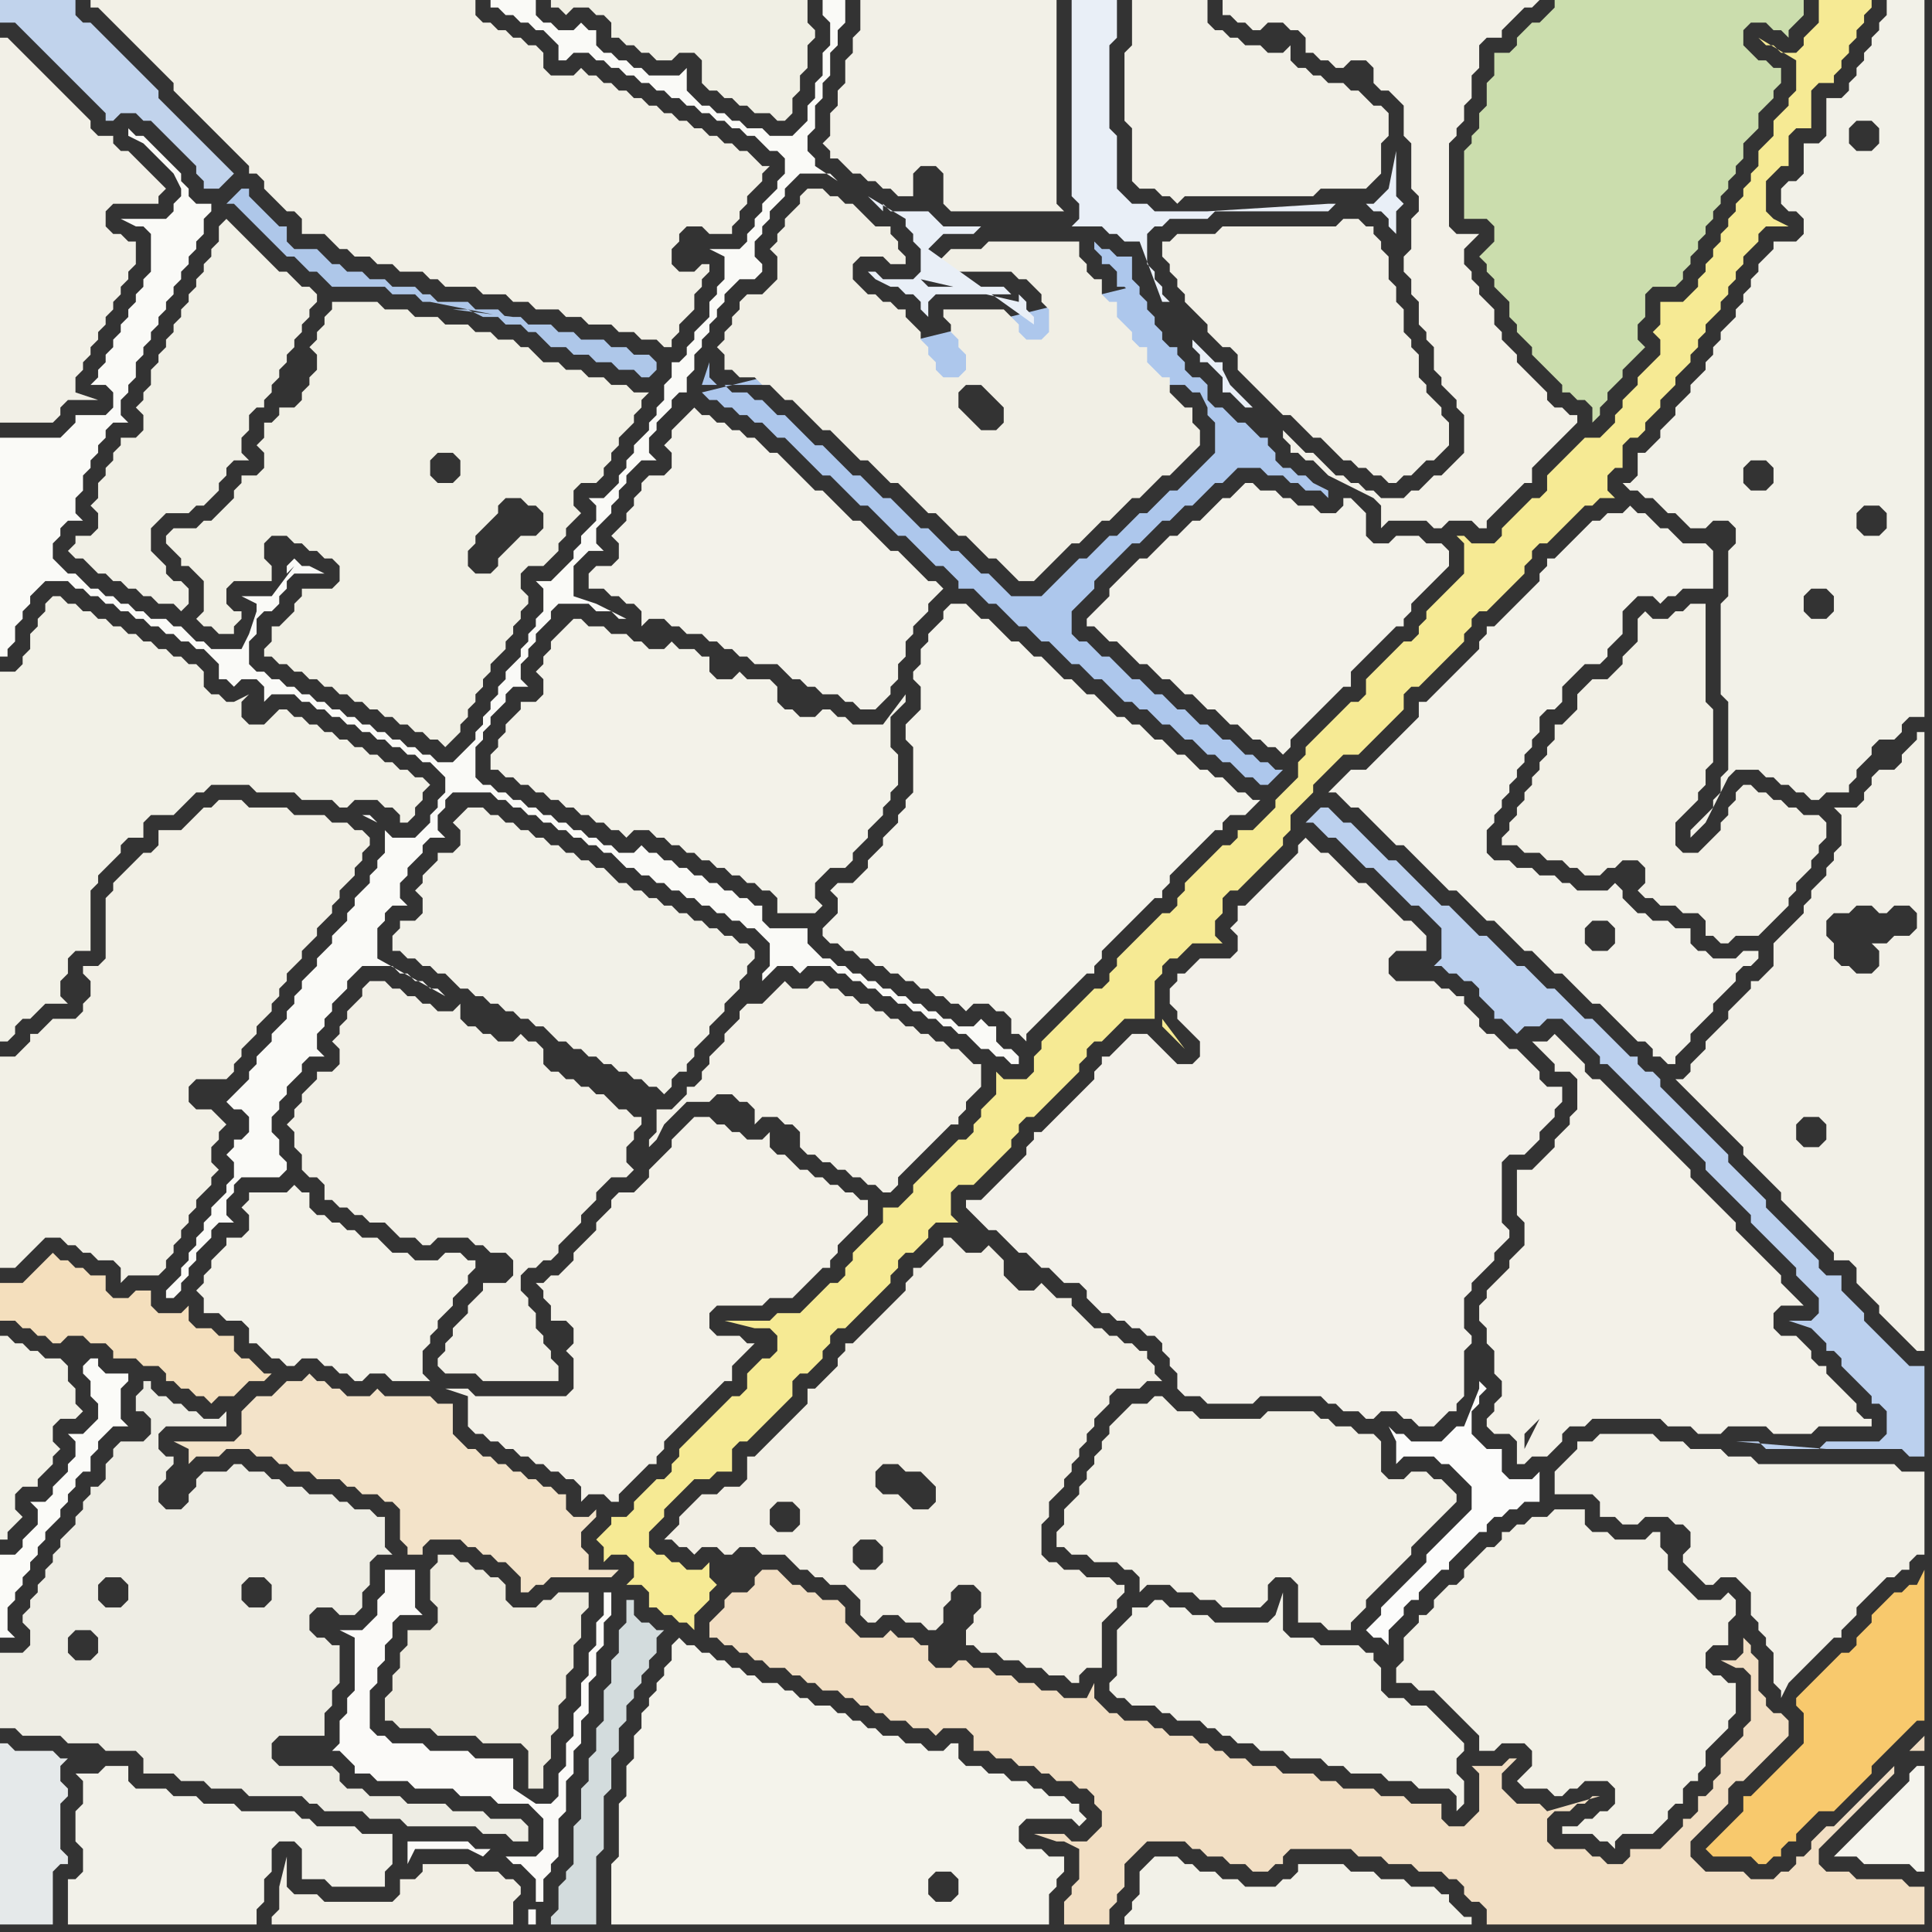 <svg width="256" height="256" xmlns="http://www.w3.org/2000/svg"><rect width="100%" height="100%" fill="#333333" stroke="none"/><script> 
var tempColor;
function hoverPath(evt){
obj = evt.target;
tempColor = obj.getAttribute("fill");
obj.setAttribute("fill","red");
//alert(tempColor);
//obj.setAttribute("stroke","red");}
function recoverPath(evt){
obj = evt.target;
obj.setAttribute("fill", tempColor);
//obj.setAttribute("stroke", tempColor);
}</script><path onmouseover="hoverPath(evt)" onmouseout="recoverPath(evt)" fill="rgb(242,240,231)" d="M  211,191l -2,0 0,1 -1,1 -1,1 -1,1 0,3 5,0 1,1 0,2 2,0 1,1 2,0 1,-1 3,0 1,1 1,0 1,1 0,2 -1,1 0,1 1,1 1,1 1,1 1,0 1,-1 2,0 1,1 1,1 0,3 1,1 0,1 1,1 0,1 1,1 0,4 1,1 0,1 1,-2 0,0 1,-1 1,-1 1,-1 1,-1 1,-1 1,-1 1,0 0,-1 1,-1 1,-1 0,-1 1,-1 1,-1 1,-1 1,-1 1,0 1,-1 1,0 0,-1 1,-1 1,0 0,-11 -3,0 -1,-1 -18,0 -1,-1 -3,0 -1,-1 -4,0 -1,-1 -3,0 -1,-1 -7,0 -1,1Z"/>
<path onmouseover="hoverPath(evt)" onmouseout="recoverPath(evt)" fill="rgb(242,240,231)" d="M  235,128l -1,1 -1,1 -1,0 0,1 -1,1 -1,1 -1,1 0,1 -1,1 -1,1 -1,1 0,1 -1,1 -1,1 0,1 -1,1 -1,0 1,1 0,0 1,1 1,1 1,1 1,1 1,1 1,1 1,1 1,1 0,1 1,1 1,1 1,1 1,1 1,1 0,1 1,1 1,1 1,1 1,1 1,1 1,1 1,1 0,1 2,0 1,1 0,2 1,1 1,1 1,1 0,1 1,1 1,1 1,1 1,1 1,1 1,0 0,-82 -1,0 0,1 -1,1 -1,1 0,1 -1,1 -2,0 -1,1 0,1 -1,1 0,1 -1,1 -3,0 1,1 0,4 -1,1 0,1 -1,1 0,1 -1,1 -1,1 0,1 -1,1 0,1 -1,1 -1,1 -1,1 -1,1 0,3 19,-7 0,2 -1,1 -2,0 -1,1 -2,0 1,1 0,2 -1,1 -2,0 -1,-1 -1,0 -1,-1 0,-2 -1,-1 0,-2 1,-1 2,0 1,-1 2,0 1,1 1,0 1,-1 2,0 1,1 -19,7 4,24 -1,-1 0,-2 1,-1 2,0 1,1 0,2 -1,1 -2,0 -4,-24Z"/>
<path onmouseover="hoverPath(evt)" onmouseout="recoverPath(evt)" fill="rgb(193,211,236)" d="M  6,0l -6,0 0,3 2,0 1,1 1,1 1,1 1,1 1,1 1,1 1,1 1,1 1,1 1,1 1,1 1,1 0,1 1,0 1,-1 2,0 1,1 1,0 1,1 1,1 1,1 1,1 1,1 1,1 0,1 1,1 0,1 2,0 1,-1 0,0 1,-1 -1,-1 0,0 -1,-1 -1,-1 -1,-1 -1,-1 -1,-1 -1,-1 -1,-1 -1,-1 -1,-1 0,-1 -1,-1 -1,-1 -1,-1 -1,-1 -1,-1 -1,-1 -1,-1 -1,-1 -1,-1 -1,0 -1,-1 0,-2Z"/>
<path onmouseover="hoverPath(evt)" onmouseout="recoverPath(evt)" fill="rgb(242,240,230)" d="M  60,0l -48,0 0,1 1,0 1,1 1,1 1,1 1,1 1,1 3,3 1,1 1,1 0,1 1,1 1,1 1,1 1,1 1,1 1,1 1,1 1,1 1,1 1,1 0,1 1,0 1,1 0,1 1,1 1,1 1,1 1,0 1,1 0,2 3,0 1,1 1,1 1,0 1,1 2,0 1,1 2,0 1,1 3,0 1,1 1,0 1,1 4,0 1,1 3,0 1,1 2,0 1,1 3,0 1,1 2,0 1,1 3,0 1,1 2,0 1,1 2,0 1,1 1,0 0,-1 1,-1 0,-1 1,-1 1,-1 0,-2 1,-1 0,-1 1,-1 0,-1 -1,0 -1,1 -2,0 -1,-1 0,-2 1,-1 0,-1 1,-1 2,0 1,1 3,0 0,-1 1,-1 0,-1 1,-1 0,-1 1,-1 1,-1 0,-1 1,-1 -1,0 -1,-1 0,0 -1,-1 -1,0 -1,-1 -1,0 -1,-1 -1,0 -1,-1 -1,0 -1,-1 -1,0 -1,-1 -1,0 -1,-1 -1,0 -1,-1 -1,0 -1,-1 -1,0 -1,-1 -1,0 -1,-1 -1,0 -1,-1 -1,1 -3,0 -1,-1 0,-2 -1,-1 -1,0 -1,-1 -1,0 -1,-1 -1,0 -1,-1 -1,0 -1,-1 0,-2Z"/>
<path onmouseover="hoverPath(evt)" onmouseout="recoverPath(evt)" fill="rgb(242,240,231)" d="M  151,0l -1,0 0,6 -1,1 0,9 1,1 0,7 1,1 2,0 1,1 1,0 1,1 1,-1 17,0 1,-1 6,0 1,-1 1,-1 0,-4 1,-1 0,-3 -1,-1 -1,0 -1,-1 -1,-1 -1,0 -1,-1 -2,0 -1,-1 -1,0 -1,-1 -1,0 -1,-1 0,-2 -1,1 -2,0 -1,-1 -2,0 -1,-1 -1,0 -1,-1 -1,0 -1,-1 0,-3Z"/>
<path onmouseover="hoverPath(evt)" onmouseout="recoverPath(evt)" fill="rgb(242,240,231)" d="M  155,32l -1,0 0,2 1,1 0,1 1,1 0,1 1,1 0,1 1,1 1,1 1,1 0,1 1,1 1,1 1,0 1,1 0,2 1,1 3,3 1,1 1,1 1,0 1,1 1,1 1,1 1,0 1,1 1,1 1,1 1,0 1,1 1,0 1,1 1,0 1,1 1,0 1,-1 1,0 1,-1 1,-1 1,0 1,-1 1,-1 0,-3 -1,-1 0,-1 -1,-1 -1,-1 0,-1 -1,-1 0,-3 -1,-1 0,-1 -1,-1 0,-3 -1,-1 0,-2 -1,-1 0,-3 -1,-1 0,-1 -1,-1 0,-1 -1,0 -1,-1 -2,0 -1,1 -15,0 -1,1 -5,0 -1,1Z"/>
<path onmouseover="hoverPath(evt)" onmouseout="recoverPath(evt)" fill="rgb(243,241,232)" d="M  192,0l -30,0 0,2 1,0 1,1 1,0 1,1 1,0 1,-1 2,0 1,1 1,0 1,1 0,2 1,0 1,1 1,0 1,1 1,0 1,-1 2,0 1,1 0,2 1,1 1,0 1,1 1,1 0,4 1,1 0,6 1,1 0,2 -1,1 0,4 -1,1 0,2 1,1 0,2 1,1 0,3 1,1 0,1 1,1 0,3 1,1 0,1 1,1 1,1 0,1 1,1 0,5 -1,1 -1,1 -1,1 -1,0 -1,1 -1,1 -1,0 -1,1 -3,0 -1,-1 -1,0 -1,-1 -1,0 -1,-1 -1,0 -1,-1 -1,-1 -1,-1 -1,0 -1,-1 -1,-1 -1,-1 0,1 1,1 0,1 1,0 1,1 1,0 1,1 1,1 2,1 4,2 1,1 0,3 1,-1 5,0 1,1 1,0 1,-1 3,0 1,1 1,0 0,-1 1,-1 1,-1 1,-1 1,-1 1,-1 1,0 0,-2 2,-2 1,-1 1,-1 1,-1 1,-1 0,-1 -1,0 -1,-1 -1,0 -1,-1 0,-1 -1,-1 -1,-1 -1,-1 -1,-1 0,-1 -1,-1 -1,-1 0,-1 -1,-1 0,-2 -1,-1 -1,-1 0,-1 -1,-1 0,-1 -1,-1 0,-2 2,-2 -3,0 -1,-1 0,-11 1,-1 0,-1 1,-1 0,-2 1,-1 0,-3 1,-1 0,-3 1,-1 2,0 0,-1 1,-1 1,-1 1,-1 1,0 1,-1Z"/>
<path onmouseover="hoverPath(evt)" onmouseout="recoverPath(evt)" fill="rgb(242,241,231)" d="M  6,81l -1,1 0,1 -1,1 0,2 -1,1 0,1 -1,1 -2,0 0,49 1,0 1,-1 0,-1 1,-1 1,0 1,-1 1,-1 3,0 -1,-1 0,-2 1,-1 0,-2 1,-1 2,0 0,-8 1,-1 0,-1 1,-1 1,-1 1,-1 0,-1 1,-1 2,0 0,-2 1,-1 3,0 1,-1 1,-1 1,-1 1,0 1,-1 5,0 1,1 5,0 1,1 4,0 1,1 1,0 1,-1 3,0 1,1 1,0 1,1 0,1 1,0 1,-1 0,-1 1,-1 0,-1 1,-1 -1,-1 -1,0 -1,-1 -1,0 -1,-1 -1,0 -1,-1 -1,0 -1,-1 -1,0 -1,-1 -1,0 -1,-1 -1,0 -1,-1 -1,0 -1,-1 -1,0 -1,-1 -1,0 -1,1 0,0 -1,1 -2,0 -1,-1 0,-2 1,-1 -2,1 -1,0 -1,-1 -1,0 -1,-1 0,-2 -1,-1 -1,0 -1,-1 -1,0 -1,-1 -1,0 -1,-1 -1,0 -1,-1 -1,0 -1,-1 -1,0 -1,-1 -1,0 -1,-1 -1,0 -1,-1 -1,0 -1,-1 -1,0 -1,1Z"/>
<path onmouseover="hoverPath(evt)" onmouseout="recoverPath(evt)" fill="rgb(250,250,247)" d="M  30,146l 0,0 1,1 1,0 1,1 0,2 -1,1 -1,0 0,1 -1,1 1,1 0,2 -1,1 0,1 -1,1 -1,1 0,1 -1,1 0,1 -1,1 0,1 -1,1 0,1 -1,1 0,1 -2,2 0,1 1,0 1,-1 0,-1 1,-1 0,-1 1,-1 0,-1 1,-1 1,-1 0,-1 1,-1 2,0 -1,-1 0,-2 1,-1 0,-1 1,-1 5,0 1,-1 0,-1 -1,-1 0,-2 -1,-1 0,-2 1,-1 0,-1 1,-1 0,-1 1,-1 1,-1 0,-1 1,-1 2,0 -1,-1 0,-2 1,-1 0,-1 1,-1 0,-1 2,-2 0,-1 1,-1 1,-1 4,0 1,1 1,0 1,1 1,0 1,1 1,0 1,1 -9,-5 0,-4 1,-1 0,-1 1,-1 2,0 -1,-1 0,-2 1,-1 0,-1 1,-1 1,-1 0,-1 1,-1 2,0 -1,-1 0,-2 1,-1 0,-1 1,-1 5,0 1,1 1,0 1,1 1,0 1,1 1,0 1,1 1,0 1,1 1,0 1,1 1,0 1,1 1,0 1,1 1,0 1,1 1,1 1,0 1,1 1,0 1,1 1,0 1,1 1,0 1,1 1,0 1,1 1,0 1,1 1,0 1,1 1,0 1,1 1,0 1,1 1,1 0,3 -1,1 0,1 -1,1 2,-2 0,0 1,-1 2,0 1,1 1,-1 3,0 1,1 1,0 1,1 1,0 1,1 1,0 1,1 1,0 1,1 1,0 1,1 1,0 1,1 1,0 1,1 1,0 1,1 1,0 1,1 1,1 1,0 1,1 1,0 1,1 1,0 0,-1 -1,-1 -1,0 -1,-1 0,-2 -1,0 -1,-1 -1,1 -2,0 -1,-1 -1,0 -1,-1 -1,0 -1,-1 -1,0 -1,-1 -1,0 -1,-1 -1,0 -1,-1 -1,0 -1,-1 -1,0 -1,-1 -1,0 -1,-1 -1,0 -1,-1 -1,-1 0,-2 -5,0 -1,-1 0,-2 -1,0 -1,-1 -1,0 -1,-1 -1,0 -1,-1 -1,0 -1,-1 -1,0 -1,-1 -1,0 -1,-1 -1,0 -1,-1 -1,0 -1,-1 -1,1 -2,0 -1,-1 -1,0 -1,-1 -1,0 -1,-1 -1,0 -1,-1 -1,0 -1,-1 -1,0 -1,-1 -1,0 -1,-1 -1,0 -1,-1 -1,0 -1,-1 -1,0 -1,-1 0,-4 1,-1 0,-1 1,-1 0,-1 1,-1 1,-1 0,-1 1,-1 2,0 -1,-1 0,-2 1,-1 0,-1 1,-1 0,-1 1,-1 1,-1 0,-1 1,-1 4,0 1,1 2,0 1,1 1,0 -4,-2 0,0 -3,-1 0,-4 1,-1 1,-1 2,0 -1,-1 0,-2 2,-2 0,-1 1,-1 0,-1 1,-1 0,-1 1,-1 1,-1 2,0 -1,-1 0,-2 1,-1 0,-1 1,-1 1,-1 0,-1 1,-1 1,0 0,-2 1,-1 0,-2 1,-1 0,-1 1,-1 0,-1 1,-1 0,-1 1,-1 0,-1 1,-1 1,-1 2,0 1,-1 0,-1 -1,-1 0,-2 1,-1 0,-1 1,-1 0,-1 1,-1 1,-1 0,-1 1,-1 1,-1 4,0 1,1 -3,-2 0,-1 -1,-1 0,-2 1,-1 0,-3 1,-1 0,-2 1,-1 0,-3 1,-1 0,-2 1,-1 0,-3 -3,0 0,2 1,1 0,3 -1,1 0,3 -1,1 0,2 -1,1 0,2 -2,2 -3,0 -1,-1 -2,0 -1,-1 -1,0 -1,-1 -1,0 -1,-1 -1,0 -1,-1 -1,-1 0,-3 -1,1 -4,0 -1,-1 -1,0 -1,-1 -1,0 -1,-1 -1,0 -1,-1 0,-2 -1,0 -1,-1 -1,1 -2,0 -1,-1 -1,0 -1,-1 0,-2 -6,0 0,1 1,0 1,1 1,0 1,1 1,0 1,1 1,0 1,1 1,1 0,2 1,0 1,-1 2,0 1,1 1,0 1,1 1,0 1,1 1,0 1,1 1,0 1,1 1,0 1,1 1,0 1,1 1,0 1,1 1,0 1,1 1,0 1,1 1,0 1,1 1,0 1,1 1,1 1,0 1,1 0,2 -1,1 0,1 -2,2 0,1 -1,1 0,1 -1,1 0,1 -1,1 -4,0 2,1 0,3 -1,1 0,1 -1,1 0,2 -1,1 -1,1 0,1 -1,1 0,1 -1,1 -1,0 0,2 -1,1 0,2 -1,1 0,1 -1,1 0,1 -1,1 -1,1 0,1 -1,1 0,1 -1,1 0,1 -1,1 -1,1 -2,0 1,1 0,2 -1,1 -1,1 0,1 -1,1 0,1 -1,1 -1,1 -1,1 -2,0 1,1 0,3 -1,1 0,1 -1,1 0,1 -1,1 0,1 -1,1 -1,1 0,1 -1,1 0,1 -1,1 0,1 -1,1 0,1 -1,1 0,1 -1,1 -1,1 -1,1 -2,0 -1,-1 -1,0 -1,-1 -1,0 -1,-1 -1,0 -1,-1 -1,0 -1,-1 -1,0 -1,-1 -1,0 -1,-1 -1,0 -1,-1 -1,0 -1,-1 -1,0 -1,-1 -1,0 -1,-1 -1,0 -1,-1 -1,0 -1,-1 0,-3 1,-1 0,-2 1,-1 1,0 1,-1 0,-1 1,-1 0,-1 1,-1 4,0 -2,-1 -1,0 -1,-1 -1,1 0,1 1,-1 -3,4 -4,0 2,1 0,1 -1,3 -1,2 -4,0 -1,-1 -1,0 -1,-1 -1,-1 -1,0 -1,-1 -2,0 -1,-1 -1,0 -1,-1 -1,0 -1,-1 -1,0 -1,-1 -1,0 -1,-1 -1,-1 -1,0 -1,-1 -1,-1 0,-2 1,-1 0,-1 1,-1 2,0 -1,-1 0,-2 1,-1 0,-2 1,-1 0,-1 1,-1 0,-1 1,-1 0,-1 1,-1 2,0 -1,-1 0,-2 1,-1 0,-1 1,-1 0,-2 1,-1 0,-1 1,-1 0,-1 1,-1 0,-1 1,-1 0,-1 1,-1 0,-1 1,-1 0,-1 1,-1 0,-1 1,-1 0,-1 1,-1 0,-2 1,-1 0,-1 -2,0 -1,-1 0,-1 -1,-1 0,-1 -1,-1 -1,-1 -1,-1 -1,-1 -1,-1 -1,0 -1,-1 0,1 2,1 2,2 1,1 1,1 1,2 0,1 -1,1 0,1 -1,1 -6,0 2,1 1,0 1,1 0,5 -1,1 0,1 -1,1 0,1 -1,1 0,1 -1,1 0,1 -1,1 0,1 -1,1 0,1 -1,1 0,1 -1,1 2,0 1,1 0,2 -1,1 -4,0 0,1 -1,1 -1,1 -8,0 0,29 1,0 0,-1 1,-1 0,-2 1,-1 0,-1 1,-1 0,-1 1,-1 1,-1 3,0 1,1 1,0 1,1 1,0 1,1 1,0 1,1 1,0 1,1 1,0 1,1 1,0 1,1 1,0 1,1 1,0 1,1 1,0 1,1 1,1 0,2 1,0 1,1 1,-1 2,0 1,1 0,2 -1,1 2,-2 3,0 1,1 1,0 1,1 1,0 1,1 1,0 1,1 1,0 1,1 1,0 1,1 1,0 1,1 1,0 1,1 1,0 1,1 1,0 1,1 1,1 0,2 -1,1 0,1 -1,1 0,1 -1,1 -1,1 -3,0 -1,-1 0,3 -1,1 0,1 -1,1 0,1 -1,1 -1,1 0,1 -1,1 0,1 -1,1 -1,1 0,1 -1,1 -1,1 0,1 -1,1 -1,1 0,1 -1,1 0,1 -1,1 0,1 -1,1 -1,1 0,1 -1,1 -1,1 0,1 -1,1 0,1 -1,1 -1,1 -1,1 20,-37 -1,-1 -1,0 2,1 -20,37Z"/>
<path onmouseover="hoverPath(evt)" onmouseout="recoverPath(evt)" fill="rgb(242,240,230)" d="M  18,114l 0,0 -1,1 -1,1 -1,1 0,1 -1,1 0,8 -1,1 -2,0 0,1 1,1 0,2 -1,1 0,1 -1,1 -3,0 -1,1 -1,1 -1,0 0,1 -1,1 -1,1 -2,0 0,28 2,0 1,-1 2,-2 1,-1 2,0 1,1 1,0 1,1 1,0 1,1 2,0 1,1 0,2 1,-1 4,0 1,-1 0,-1 1,-1 0,-1 1,-1 0,-1 1,-1 0,-1 1,-1 0,-1 1,-1 1,-1 0,-1 1,-1 -1,-1 0,-2 1,-1 0,-1 1,-1 0,0 -1,-1 -1,-1 -2,0 -1,-1 0,-2 1,-1 4,0 1,-1 0,-1 1,-1 0,-1 1,-1 1,-1 0,-1 1,-1 1,-1 0,-1 1,-1 0,-1 1,-1 0,-1 1,-1 1,-1 0,-1 1,-1 1,-1 0,-1 1,-1 1,-1 0,-1 1,-1 0,-1 1,-1 1,-1 0,-1 1,-1 0,-1 1,-1 0,-1 -1,-1 -1,0 -1,-1 -2,0 -1,-1 -4,0 -1,-1 -5,0 -1,-1 -3,0 -1,1 -1,0 -1,1 -1,1 -1,1 -3,0 0,2 -1,1 -1,0 -1,1Z"/>
<path onmouseover="hoverPath(evt)" onmouseout="recoverPath(evt)" fill="rgb(243,241,232)" d="M  106,131l -1,0 -1,-1 -1,1 -1,1 -1,1 -2,0 -1,1 0,1 -1,1 -1,1 0,1 -1,1 -1,1 0,1 -1,1 0,1 -1,1 -1,0 0,1 -1,1 -1,1 -2,0 0,3 -1,1 0,1 -1,1 2,-2 1,-2 1,-1 2,-2 3,0 1,-1 2,0 1,1 1,0 1,1 0,2 1,-1 2,0 1,1 1,0 1,1 0,2 1,1 1,0 1,1 1,0 1,1 1,0 1,1 1,0 1,1 1,0 1,1 1,0 1,-1 0,-1 1,-1 5,-5 1,-1 1,0 0,-1 1,-1 0,-1 1,-1 1,-1 0,-3 -1,0 -1,-1 -1,-1 -1,0 -1,-1 -1,0 -1,-1 -1,0 -1,-1 -1,0 -1,-1 -1,0 -1,-1 -1,0 -1,-1 -1,0 -1,-1 -1,0 -1,-1 -1,0 -1,-1 -1,0 -1,1Z"/>
<path onmouseover="hoverPath(evt)" onmouseout="recoverPath(evt)" fill="rgb(244,243,235)" d="M  130,82l 0,0 -1,-1 -1,-1 -2,0 -1,1 0,1 -1,1 -1,1 0,1 -1,1 0,2 -1,1 0,1 1,1 0,3 -1,1 -1,1 0,2 1,1 0,6 -1,1 0,1 -1,1 0,1 -1,1 -1,1 0,1 -1,1 -1,1 0,1 -1,1 -1,1 -2,0 -1,1 1,1 0,2 -1,1 -1,1 0,1 1,1 1,0 1,1 1,0 1,1 1,0 1,1 1,0 1,1 1,0 1,1 1,0 1,1 1,0 1,1 1,0 1,1 1,0 1,1 1,-1 2,0 1,1 1,0 1,1 0,2 1,0 1,1 0,-1 1,-1 0,0 1,-1 3,-3 1,-1 1,-1 1,-1 1,0 0,-1 1,-1 0,-1 1,-1 1,-1 1,-1 1,-1 1,-1 1,-1 1,-1 1,0 0,-1 1,-1 0,-1 1,-1 1,-1 1,-1 1,-1 1,-1 1,-1 1,0 0,-1 1,-1 2,0 1,-1 1,-1 -1,0 -1,-1 -1,0 -1,-1 -1,-1 -1,0 -1,-1 -1,0 -1,-1 -1,-1 -1,0 -1,-1 -1,-1 -1,0 -1,-1 -1,-1 -1,0 -1,-1 -1,0 -1,-1 -1,-1 -1,-1 -1,0 -1,-1 -1,-1 -1,0 -1,-1 -1,-1 -1,-1 -1,0 -1,-1 -1,-1 -1,0 -1,-1 -1,-1 -1,-1Z"/>
<path onmouseover="hoverPath(evt)" onmouseout="recoverPath(evt)" fill="rgb(243,242,233)" d="M  30,164l 0,1 -1,1 -1,1 0,1 -1,1 0,1 -1,1 1,1 0,2 2,0 1,1 2,0 1,1 0,2 1,0 1,1 1,1 1,0 1,1 1,0 1,-1 2,0 1,1 1,0 1,1 1,0 1,1 1,0 1,-1 2,0 1,1 5,0 -1,-1 0,-3 1,-1 0,-1 1,-1 0,-1 1,-1 1,-1 0,-1 1,-1 1,-1 0,-1 1,-1 0,-1 -1,0 -1,-1 -2,0 -1,1 -3,0 -1,-1 -2,0 -1,-1 -1,-1 -2,0 -1,-1 -1,0 -1,-1 -1,0 -1,-1 -1,0 -1,-1 0,-2 -1,0 -1,-1 -1,1 -5,0 0,1 -1,1 1,1 0,2 -1,1 -2,0 34,4 -34,-4Z"/>
<path onmouseover="hoverPath(evt)" onmouseout="recoverPath(evt)" fill="rgb(243,242,233)" d="M  75,83l -1,1 -1,1 0,1 -1,1 0,1 -1,1 1,1 0,2 -1,1 -2,0 0,1 -1,1 -1,1 0,1 -1,1 0,1 -1,1 0,2 1,0 1,1 1,0 1,1 1,0 1,1 1,0 1,1 1,0 1,1 1,0 1,1 1,0 1,1 1,0 1,1 1,0 1,1 1,-1 2,0 1,1 1,0 1,1 1,0 1,1 1,0 1,1 1,0 1,1 1,0 1,1 1,0 1,1 1,0 1,1 1,0 1,1 0,2 5,0 1,-1 -1,-1 0,-2 1,-1 1,-1 2,0 1,-1 0,-1 1,-1 1,-1 0,-1 1,-1 1,-1 0,-1 1,-1 0,-1 1,-1 0,-4 -1,-1 0,-4 1,-1 1,-1 0,-1 -3,4 -4,0 -1,-1 -1,0 -1,-1 -1,0 -1,1 -2,0 -1,-1 -1,0 -1,-1 0,-2 -1,-1 -3,0 -1,-1 -1,1 -2,0 -1,-1 0,-2 -1,0 -1,-1 -2,0 -1,-1 -1,1 -2,0 -1,-1 -1,0 -1,-1 -2,0 -1,-1 -2,0 -1,-1 -1,0 -1,1Z"/>
<path onmouseover="hoverPath(evt)" onmouseout="recoverPath(evt)" fill="rgb(173,199,236)" d="M  93,52l 0,0 1,1 1,0 1,1 1,0 1,1 1,0 1,1 1,0 1,1 1,1 1,0 1,1 1,1 1,1 1,1 1,1 1,0 1,1 1,1 1,1 1,1 1,0 1,1 1,1 1,1 1,1 1,0 1,1 1,1 1,1 1,1 1,0 1,1 1,1 0,1 2,0 1,1 1,1 1,0 1,1 1,1 1,1 1,0 1,1 1,1 1,0 1,1 1,1 1,1 1,0 1,1 1,1 1,0 1,1 1,1 1,1 1,0 1,1 1,0 1,1 1,1 1,0 1,1 1,1 1,0 1,1 1,1 1,0 1,1 1,0 1,1 1,1 1,0 1,1 1,0 1,-1 0,0 1,-1 -1,0 -1,-1 -1,0 -1,-1 -1,0 -1,-1 -1,-1 -1,0 -1,-1 -1,-1 -1,0 -1,-1 -1,-1 -1,0 -1,-1 -1,-1 -1,0 -1,-1 -1,-1 -1,0 -1,-1 -1,-1 -1,-1 -1,0 -1,-1 -1,-1 -1,0 -1,-1 0,-3 1,-1 1,-1 1,-1 0,-1 1,-1 4,-4 1,0 1,-1 1,-1 1,-1 1,0 1,-1 1,-1 1,0 1,-1 1,-1 1,-1 1,0 1,-1 1,-1 3,0 1,1 2,0 1,1 1,0 1,1 2,0 1,1 0,-1 -2,-1 0,0 -1,-1 -1,0 -1,-1 -1,0 -1,-1 0,-1 -1,-1 0,-1 -1,0 -1,-1 -1,-1 -1,0 -1,-1 -1,-1 -1,0 -1,-1 0,-2 -1,-1 -1,0 -1,-1 0,-1 -1,-1 0,-1 -1,0 -1,-1 0,-1 -1,-1 0,-1 -1,-1 0,-1 -1,-1 0,-1 -1,-1 0,-3 -2,0 -1,-1 -1,0 -1,-1 0,1 1,1 0,1 1,0 1,1 0,2 1,0 1,1 0,2 1,1 1,1 0,1 1,0 -1,-2 -2,-4 -57,14 64,-1 1,1 1,0 1,2 0,1 1,1 0,4 -3,3 -1,1 -1,1 -1,0 -1,1 -1,1 -1,1 -1,0 -1,1 -1,1 -1,1 -1,0 -2,2 -1,1 -1,0 -1,1 -1,1 -1,1 -1,1 -1,1 -4,0 -1,-1 -1,-1 -1,-1 -1,0 -1,-1 -1,-1 -1,-1 -1,0 -1,-1 -1,-1 -1,-1 -1,0 -1,-1 -1,-1 -1,-1 -1,-1 -1,0 -1,-1 -1,-1 -1,-1 -1,0 -1,-1 -1,-1 -1,-1 -1,-1 -1,0 -1,-1 -1,-1 -1,-1 -1,-1 -1,0 -1,-1 -1,-1 -1,0 -1,-1 -2,0 -1,-1 -1,0 -1,-1 0,-2 -1,3 64,0 -64,1Z"/>
<path onmouseover="hoverPath(evt)" onmouseout="recoverPath(evt)" fill="rgb(242,240,231)" d="M  121,0l -7,0 0,4 -1,1 0,2 -1,1 0,3 -1,1 0,2 -1,1 0,3 -1,1 1,1 0,1 1,0 1,1 1,1 1,0 1,1 1,0 1,1 1,0 1,1 2,0 0,-3 1,-1 2,0 1,1 0,4 1,1 15,0 -1,-1 0,-27Z"/>
<path onmouseover="hoverPath(evt)" onmouseout="recoverPath(evt)" fill="rgb(242,240,230)" d="M  227,100l 0,-6 -1,-1 0,-13 -2,0 -1,1 -1,0 -1,1 -2,0 -1,-1 -1,1 0,3 -1,1 -1,1 0,1 -1,1 -1,1 -2,0 -1,1 -1,1 0,2 -1,1 -1,1 -1,0 0,2 -1,1 0,1 -1,1 0,1 -1,1 0,1 -1,1 0,1 -1,1 0,1 -1,1 0,1 -1,1 0,1 2,0 1,1 2,0 1,1 2,0 1,1 1,0 1,1 2,0 1,-1 1,0 1,-1 2,0 1,1 0,2 -1,1 1,1 1,0 1,1 2,0 1,1 2,0 1,1 0,2 1,0 1,1 1,0 1,-1 3,0 1,-1 1,-1 1,-1 1,-1 0,-1 1,-1 0,-1 1,-1 1,-1 0,-1 1,-1 0,-1 1,-1 0,-2 -1,-1 -2,0 -1,-1 -1,0 -1,-1 -1,0 -1,-1 -1,0 -1,-1 -1,0 -1,1 0,1 -1,1 0,1 -1,1 0,1 -1,1 -1,1 -1,1 -2,0 -1,-1 0,-3 1,-1 1,-1 1,-1 0,-1 1,-1 0,-2 1,-1Z"/>
<path onmouseover="hoverPath(evt)" onmouseout="recoverPath(evt)" fill="rgb(242,241,231)" d="M  9,181l 0,0 -1,-1 -2,0 -1,-1 -1,0 -1,-1 -1,0 -1,-1 -1,0 0,27 1,0 0,-1 1,-1 1,-1 -1,-1 0,-2 1,-1 2,0 0,-1 1,-1 1,-1 0,-1 1,-1 -1,-1 0,-2 1,-1 2,0 1,-1 -1,-1 0,-2 -1,-1Z"/>
<path onmouseover="hoverPath(evt)" onmouseout="recoverPath(evt)" fill="rgb(243,241,232)" d="M  91,149l 0,0 -1,1 -1,1 0,1 -3,3 0,1 -1,1 -1,1 -2,0 -1,1 0,1 -1,1 -1,1 0,1 -3,3 0,1 -1,1 -1,1 -1,0 -1,1 -1,0 1,1 0,1 1,1 0,2 2,0 1,1 0,2 -1,1 1,1 0,4 -1,1 -12,0 -1,-1 -3,0 3,1 0,4 1,1 1,0 1,1 1,0 1,1 1,0 1,1 1,0 1,1 1,0 1,1 1,0 1,1 1,0 1,1 0,2 1,-1 2,0 1,1 1,0 0,-1 1,-1 1,-1 1,-1 1,-1 1,0 0,-1 1,-1 0,-1 1,-1 1,-1 1,-1 1,-1 1,-1 1,-1 1,-1 1,-1 1,0 0,-2 1,-1 1,-1 1,-1 -1,0 -1,-1 -3,0 -1,-1 0,-2 1,-1 6,0 1,-1 3,0 1,-1 1,-1 1,-1 1,-1 1,0 0,-1 1,-1 0,-1 3,-3 1,-1 0,-2 -1,0 -1,-1 -1,0 -1,-1 -1,0 -1,-1 -1,0 -1,-1 -1,0 -1,-1 -1,-1 -1,0 -1,-1 0,-2 -1,1 -2,0 -1,-1 -1,0 -1,-1 -1,0 -1,-1 -2,0 -1,1Z"/>
<path onmouseover="hoverPath(evt)" onmouseout="recoverPath(evt)" fill="rgb(241,239,229)" d="M  102,38l 0,0 -1,1 -2,0 -1,1 0,1 -1,1 0,1 -1,1 0,1 -1,1 1,1 0,2 1,0 1,1 2,0 1,1 1,0 1,1 1,1 1,0 1,1 1,1 1,1 1,1 1,0 1,1 1,1 1,1 1,1 1,0 1,1 1,1 1,1 1,0 1,1 1,1 1,1 1,1 1,0 1,1 1,1 1,1 1,0 1,1 1,1 1,1 1,0 1,1 1,1 1,1 2,0 1,-1 0,0 1,-1 1,-1 1,-1 1,-1 1,0 1,-1 2,-2 1,0 2,-2 1,-1 1,0 1,-1 1,-1 1,-1 1,0 1,-1 2,-2 1,-1 0,-2 -1,-1 0,-2 -1,0 -1,-1 -1,-1 0,-2 -1,0 -1,-1 -1,-1 0,-2 -1,0 -1,-1 0,-1 -1,-1 -1,-1 0,-2 -1,0 -1,-1 0,-2 -1,0 -1,-1 0,-1 -1,-1 0,-2 -12,0 -1,1 -4,0 -1,1 -1,1 0,1 10,0 1,1 1,0 1,1 1,1 0,1 1,1 0,3 -1,1 -2,0 -1,-1 0,-1 -1,-1 -1,-1 -8,0 0,1 1,1 0,1 1,1 0,1 1,1 0,2 -1,1 -2,0 -1,-1 0,-1 -1,-1 0,-1 -1,-1 0,-1 -1,-1 -1,-1 0,-1 -1,0 -1,-1 -1,0 -1,-1 -1,0 -1,-1 -1,-1 0,-2 1,-1 3,0 1,1 2,0 0,-1 -1,-1 0,-1 -1,-1 0,-1 -2,0 -1,-1 -1,-1 -1,-1 -1,0 -1,-1 -1,0 -1,-1 -2,0 -1,1 0,1 -2,2 0,1 -1,1 0,1 -1,1 1,1 0,3 -1,1 26,13 2,0 1,1 1,1 1,1 0,2 -1,1 -2,0 -1,-1 -1,-1 -1,-1 0,-2 1,-1 -26,-13Z"/>
<path onmouseover="hoverPath(evt)" onmouseout="recoverPath(evt)" fill="rgb(243,242,234)" d="M  210,70l 0,0 -1,1 -1,1 -1,1 -1,1 -1,0 0,1 -1,1 0,1 -2,2 -1,1 -1,1 -1,1 -1,1 -1,0 0,1 -1,1 0,1 -1,1 -1,1 -2,2 -1,1 -1,1 -1,1 -1,0 0,2 -1,1 -1,1 -1,1 -1,1 -1,1 -1,1 -1,1 -2,0 -2,2 -1,1 1,0 1,1 0,0 1,1 1,0 1,1 1,1 1,1 1,1 1,1 1,0 1,1 1,1 1,1 1,1 1,1 1,1 1,0 1,1 1,1 1,1 1,1 1,0 1,1 1,1 1,1 1,1 1,0 1,1 1,1 1,1 1,0 1,1 1,1 1,1 1,1 1,0 1,1 1,1 1,1 1,1 1,1 1,0 1,1 0,1 1,0 1,1 1,0 0,-1 1,-1 1,-1 0,-1 1,-1 1,-1 1,-1 0,-1 1,-1 1,-1 1,-1 0,-1 1,-1 1,0 1,-1 0,-1 -2,0 -1,1 -3,0 -1,-1 -1,0 -1,-1 0,-2 -2,0 -1,-1 -2,0 -1,-1 -1,0 -1,-1 -1,-1 0,-1 -1,-1 -1,1 -4,0 -1,-1 -1,0 -1,-1 -2,0 -1,-1 -2,0 -1,-1 -2,0 -1,-1 0,-3 1,-1 0,-1 1,-1 0,-1 1,-1 0,-1 1,-1 0,-1 1,-1 0,-1 1,-1 0,-1 1,-1 0,-2 1,-1 1,0 1,-1 0,-2 1,-1 1,-1 1,-1 2,0 1,-1 0,-1 1,-1 1,-1 0,-3 1,-1 1,-1 2,0 1,1 1,-1 1,0 1,-1 4,0 0,-5 -1,-1 -3,0 -1,-1 -1,-1 -1,0 -1,-1 -1,-1 -1,0 -1,-1 -1,1 -2,0 -1,1 -1,0 -1,1 3,52 1,1 0,2 -1,1 -2,0 -1,-1 0,-2 1,-1 2,0 -3,-52Z"/>
<path onmouseover="hoverPath(evt)" onmouseout="recoverPath(evt)" fill="rgb(244,223,189)" d="M  8,167l 0,0 -1,-1 -1,1 -1,1 -1,1 -1,1 -3,0 0,5 2,0 1,1 1,0 1,1 1,0 1,1 1,0 1,-1 2,0 1,1 2,0 1,1 0,1 3,0 1,1 2,0 1,1 0,1 1,0 1,1 1,0 1,1 1,0 1,1 1,-1 2,0 1,-1 1,-1 2,0 1,-1 -1,0 -1,-1 0,0 -1,-1 -1,0 -1,-1 0,-2 -2,0 -1,-1 -2,0 -1,-1 0,-2 -1,1 -3,0 -1,-1 0,-2 -2,0 -1,1 -2,0 -1,-1 0,-2 -2,0 -1,-1 -1,0 -1,-1Z"/>
<path onmouseover="hoverPath(evt)" onmouseout="recoverPath(evt)" fill="rgb(243,242,234)" d="M  91,55l 0,0 -1,1 -1,1 0,1 -1,1 1,1 0,2 -1,1 -2,0 -1,1 0,1 -1,1 0,1 -1,1 0,1 -1,1 -1,1 1,1 0,2 -1,1 -2,0 -1,1 0,2 2,0 1,1 1,0 1,1 1,0 1,1 0,2 1,-1 2,0 1,1 1,0 1,1 2,0 1,1 1,0 1,1 1,0 1,1 1,0 1,1 3,0 1,1 1,1 1,0 1,1 1,0 1,1 2,0 1,1 1,0 1,1 2,0 1,-1 1,-1 0,-1 1,-1 0,-2 1,-1 0,-2 1,-1 0,-1 1,-1 1,-1 0,-1 1,-1 1,-1 -1,-1 -1,0 -1,-1 -1,-1 -1,-1 -1,-1 -1,0 -1,-1 -1,-1 -1,-1 -1,-1 -1,0 -1,-1 -1,-1 -1,-1 -1,-1 -1,0 -1,-1 -1,-1 -1,-1 -1,-1 -1,-1 -1,0 -1,-1 -1,-1 -1,0 -1,-1 -1,0 -1,-1 -1,0 -1,-1 -1,0 -1,-1 -1,1Z"/>
<path onmouseover="hoverPath(evt)" onmouseout="recoverPath(evt)" fill="rgb(240,239,228)" d="M  93,8l 0,3 1,1 1,0 1,1 1,0 1,1 1,0 1,1 2,0 1,1 1,0 1,-1 0,-2 1,-1 0,-2 1,-1 0,-3 1,-1 0,-1 -1,-1 0,-3 -34,0 0,1 1,0 1,1 1,-1 2,0 1,1 1,0 1,1 0,2 1,0 1,1 1,0 1,1 1,0 1,1 2,0 1,-1 2,0 1,1Z"/>
<path onmouseover="hoverPath(evt)" onmouseout="recoverPath(evt)" fill="rgb(242,223,196)" d="M  137,234l 0,0 1,1 1,0 1,1 2,0 1,1 1,0 1,1 0,1 1,1 0,2 -1,1 -1,1 -2,0 -1,-1 -4,0 3,1 1,0 2,1 0,4 -1,1 0,1 -1,1 0,3 6,0 0,-2 1,-1 0,-1 1,-1 0,-3 1,-1 1,-1 1,-1 5,0 1,1 1,0 1,1 2,0 1,1 2,0 1,1 2,0 1,-1 1,0 0,-1 1,-1 8,0 1,1 3,0 1,1 3,0 1,1 3,0 1,1 1,0 1,1 0,1 1,1 1,0 1,1 0,2 58,0 0,-5 -2,0 -1,-1 -6,0 -1,-1 -3,0 -1,-1 0,-2 1,-1 1,-1 1,-1 3,-3 1,-1 1,-1 1,-1 1,-1 0,-1 1,-1 1,-1 2,0 0,-2 -1,1 0,0 -4,4 -7,7 -1,0 -1,1 -1,1 0,1 -1,1 -1,0 0,1 -1,1 -1,0 -1,1 -3,0 -1,-1 -5,0 -1,-1 -1,-1 0,-2 1,-1 1,-1 1,-1 1,-1 1,-1 0,-2 1,-1 1,0 1,-1 1,-1 1,-1 1,-1 1,-1 1,-1 0,-2 -1,-1 -1,0 -1,-1 0,-1 -1,-1 0,-4 -1,-1 0,-1 -1,-1 0,2 -1,1 -2,0 2,1 1,0 1,1 0,6 -1,1 0,1 -2,2 -1,1 0,2 -1,1 0,1 -1,1 -1,0 0,2 -1,1 -1,0 0,1 -1,1 -1,1 -1,1 -4,0 0,1 -1,1 -2,0 -1,-1 -1,0 -1,-1 -4,0 -1,-1 0,-3 1,-1 2,0 1,-1 1,0 1,-1 1,0 -7,2 -1,-1 -3,0 -1,-1 -1,-1 0,-2 1,-1 1,-1 -1,0 -1,1 -4,0 1,1 0,5 -1,1 -1,1 -2,0 -1,-1 0,-2 -4,0 -1,-1 -3,0 -1,-1 -4,0 -1,-1 -2,0 -1,-1 -4,0 -1,-1 -3,0 -1,-1 -2,0 -1,-1 -1,0 -1,-1 -1,0 -1,-1 -3,0 -1,-1 -1,0 -1,-1 -3,0 -1,-1 -1,0 -1,-1 -1,-1 0,-2 -1,2 -3,0 -1,-1 -2,0 -1,-1 -2,0 -1,-1 -2,0 -1,-1 -2,0 -1,-1 -1,0 -1,1 -2,0 -1,-1 0,-2 -1,0 -1,-1 -2,0 -1,-1 -1,1 -3,0 -1,-1 -1,-1 0,-2 -1,-1 -2,0 -1,-1 -1,0 -1,-1 -1,0 -1,-1 -1,-1 -2,0 -1,1 0,1 -1,1 -2,0 -1,1 0,1 -1,1 -1,1 0,2 1,0 1,1 1,0 1,1 1,0 1,1 1,0 1,1 2,0 1,1 1,0 1,1 1,0 1,1 2,0 1,1 1,0 1,1 1,0 1,1 1,0 1,1 2,0 1,1 2,0 1,1 1,-1 3,0 1,1 0,2 2,0 1,1 2,0 1,1Z"/>
<path onmouseover="hoverPath(evt)" onmouseout="recoverPath(evt)" fill="rgb(242,240,231)" d="M  14,28l 0,0 1,-1 6,0 0,-1 1,-1 -1,-1 0,0 -1,-1 -1,-1 -1,-1 -1,-1 -1,0 -1,-1 0,-1 -2,0 -1,-1 0,-1 -1,-1 -1,-1 -1,-1 -1,-1 -1,-1 -1,-1 -1,-1 -1,-1 -1,-1 -1,-1 -1,-1 -1,0 0,51 7,0 1,-1 0,-1 1,-1 4,0 -3,-1 0,-2 1,-1 0,-1 1,-1 0,-1 1,-1 0,-1 1,-1 0,-1 1,-1 0,-1 1,-1 0,-1 1,-1 0,-1 1,-1 0,-3 -1,0 -1,-1 -1,0 -1,-1Z"/>
<path onmouseover="hoverPath(evt)" onmouseout="recoverPath(evt)" fill="rgb(242,241,232)" d="M  193,230l 0,0 -1,-1 -1,-1 -1,-1 -1,-1 -2,0 -1,-1 -2,0 -1,-1 0,-3 -1,-1 0,-1 -1,0 -1,-1 -5,0 -1,-1 -3,0 -1,-1 0,-5 -1,3 0,0 -1,1 -7,0 -1,-1 -2,0 -1,-1 -2,0 -1,-1 -1,0 -1,1 -2,0 0,1 -1,1 -1,1 0,6 -1,1 0,1 1,1 1,0 1,1 3,0 1,1 1,0 1,1 3,0 1,1 1,0 1,1 1,0 1,1 2,0 1,1 3,0 1,1 4,0 1,1 2,0 1,1 4,0 1,1 3,0 1,1 4,0 1,1 0,2 1,-1 0,-3 -1,-1 0,-2 1,-1 0,-1 -1,-1Z"/>
<path onmouseover="hoverPath(evt)" onmouseout="recoverPath(evt)" fill="rgb(252,252,251)" d="M  194,201l -2,2 -1,1 -1,1 -1,1 0,1 -1,1 -1,1 -4,4 0,1 -1,1 -1,1 1,1 1,0 1,1 0,-2 1,-1 1,-1 0,-1 1,-1 1,0 0,-1 2,-2 1,-1 1,0 0,-1 2,-2 1,-1 1,-1 1,0 0,-1 1,-1 1,0 1,-1 1,0 1,-1 2,0 0,-4 -1,1 -3,0 -1,-1 0,-3 -2,0 -1,-1 -1,-1 0,-3 1,-1 0,-1 1,-1 0,0 -1,-1 0,1 -2,5 -1,0 -1,1 -1,1 -4,0 -1,-1 -1,0 -1,-1 1,2 0,3 1,-1 4,0 1,1 1,0 1,1 1,1 1,1 0,3 -1,1Z"/>
<path onmouseover="hoverPath(evt)" onmouseout="recoverPath(evt)" fill="rgb(174,199,233)" d="M  67,42l 0,0 -1,-1 -3,0 -1,-1 -4,0 -1,-1 -1,0 -1,-1 -3,0 -1,-1 -2,0 -1,-1 -2,0 -1,-1 -1,0 -1,-1 -1,-1 -3,0 -1,-1 0,-2 -1,0 -1,-1 -1,-1 -1,-1 -1,-1 0,-1 -1,0 -1,1 0,0 -1,1 1,0 1,1 0,0 1,1 1,1 1,1 1,1 1,1 1,1 1,0 1,1 1,1 1,0 1,1 1,1 7,0 1,1 3,0 1,1 1,0 10,2 -7,-1 2,0 2,1 2,0 1,1 2,0 1,1 1,0 1,1 1,1 2,0 1,1 2,0 1,1 2,0 1,1 2,0 1,1 1,0 1,-1 0,-1 -1,-1 -2,0 -1,-1 -2,0 -1,-1 -3,0 -1,-1 -2,0 -1,-1 -3,0 -1,-1 -1,0 -8,-1 7,1Z"/>
<path onmouseover="hoverPath(evt)" onmouseout="recoverPath(evt)" fill="rgb(244,243,235)" d="M  89,218l 0,2 -1,1 0,1 -1,1 0,1 -1,1 0,1 -1,1 0,2 -1,1 0,3 -1,1 0,4 -1,1 0,7 -1,1 0,8 58,0 0,-4 1,-1 0,-1 1,-1 0,-2 -2,0 -1,-1 -2,0 -1,-1 0,-2 1,-1 6,0 1,1 1,-1 -1,-1 0,-1 -1,0 -1,-1 -2,0 -1,-1 -1,0 -1,-1 -2,0 -1,-1 -2,0 -1,-1 -2,0 -1,-1 0,-2 -1,0 -1,1 -2,0 -1,-1 -2,0 -1,-1 -2,0 -1,-1 -1,0 -1,-1 -1,0 -1,-1 -1,0 -1,-1 -2,0 -1,-1 -1,0 -1,-1 -1,0 -1,-1 -2,0 -1,-1 -1,0 -1,-1 -1,0 -1,-1 -1,0 -1,-1 -1,0 -1,-1 -1,0 -1,-1 -1,1 37,34 -2,0 -1,-1 0,-2 1,-1 2,0 1,1 0,2 -1,1 -37,-34Z"/>
<path onmouseover="hoverPath(evt)" onmouseout="recoverPath(evt)" fill="rgb(243,241,234)" d="M  149,138l 0,0 -1,1 -1,1 -1,0 0,1 -1,1 0,1 -1,1 -2,2 -1,1 -2,2 -1,1 -1,0 0,1 -1,1 0,1 -1,1 -1,1 -1,1 -1,1 -1,1 -1,1 -2,0 0,1 1,1 0,0 2,2 1,0 1,1 1,1 1,1 1,0 1,1 1,1 1,0 1,1 1,1 2,0 1,1 0,1 1,1 1,1 1,0 1,1 1,0 1,1 1,0 1,1 1,0 1,1 0,1 1,1 0,1 1,1 0,2 1,1 2,0 1,1 6,0 1,-1 8,0 1,1 1,0 1,1 2,0 1,1 1,0 1,-1 2,0 1,1 1,0 1,1 2,0 1,-1 1,-1 1,0 0,-1 1,-1 0,-6 1,-1 0,-1 -1,-1 0,-4 1,-1 0,-1 1,-1 1,-1 1,-1 0,-1 1,-1 1,-1 0,-1 -1,-1 0,-8 1,-1 2,0 1,-1 1,-1 0,-1 1,-1 1,-1 0,-1 1,-1 0,-2 -2,0 -1,-1 0,-1 -1,-1 -1,-1 -1,-1 -1,0 -1,-1 -1,-1 -1,0 -1,-1 0,-1 -1,-1 -1,-1 0,-1 -1,0 -1,-1 -1,0 -1,-1 -5,0 -1,-1 0,-2 1,-1 4,0 0,-2 -1,-1 0,0 -1,-1 -1,0 -1,-1 -1,-1 -1,-1 -1,-1 -1,-1 -1,0 -1,-1 -1,-1 -1,-1 -1,-1 -1,0 -2,-2 -1,1 0,1 -1,1 -1,1 -2,2 -1,1 -2,2 -1,0 0,2 -1,1 1,1 0,2 -1,1 -4,0 -2,2 -1,0 0,1 -1,1 0,2 1,1 0,1 1,1 1,1 1,1 0,2 -1,1 -2,0 -1,-1 -1,-1 -1,-1 -1,-1 -2,0 -1,1Z"/>
<path onmouseover="hoverPath(evt)" onmouseout="recoverPath(evt)" fill="rgb(242,241,232)" d="M  255,38l 0,-38 -5,0 0,2 -1,1 0,1 -1,1 0,1 -1,1 0,1 -1,1 0,1 -1,1 0,1 -1,1 -2,0 0,5 -1,1 -2,0 0,4 -1,1 -1,0 -1,1 0,2 1,1 1,0 1,1 0,2 -1,1 -3,0 0,1 -1,1 -1,1 0,1 -1,1 0,1 -1,1 0,1 -1,1 0,1 -1,1 -1,1 0,1 -1,1 0,1 -1,1 0,1 -2,2 0,1 -1,1 -1,1 0,1 -1,1 -1,1 0,1 -1,1 -1,1 -1,0 0,3 -1,1 -1,0 1,1 1,0 1,1 1,0 1,1 1,1 1,0 1,1 1,1 2,0 1,-1 2,0 1,1 0,2 -1,1 0,6 -1,1 0,12 1,1 0,9 -1,1 0,2 -1,1 0,1 -1,1 -2,2 0,1 1,-1 0,0 1,-1 3,-6 1,-1 3,0 1,1 1,0 1,1 1,0 1,1 1,0 1,1 1,0 1,-1 3,0 0,-1 1,-1 0,-1 1,-1 1,-1 0,-1 1,-1 2,0 1,-1 0,-1 1,-1 2,0 0,-57 -10,-21 1,-1 2,0 1,1 0,2 -1,1 -2,0 -1,-1 0,-2 10,21 -23,27 -1,-1 0,-2 1,-1 2,0 1,1 0,2 -1,1 -2,0 23,-27 -5,30 0,2 -1,1 -2,0 -1,-1 0,-2 1,-1 2,0 1,1 5,-30 -16,41 1,-1 2,0 1,1 0,2 -1,1 -2,0 -1,-1 0,-2 16,-41Z"/>
<path onmouseover="hoverPath(evt)" onmouseout="recoverPath(evt)" fill="rgb(238,237,228)" d="M  51,203l 0,-2 -1,0 -1,-1 -2,0 -1,-1 -1,0 -1,-1 -3,0 -1,-1 -2,0 -1,-1 -1,0 -1,-1 -2,0 -1,-1 -1,0 -1,1 -3,0 -1,1 0,1 -1,1 0,1 -1,1 -2,0 -1,-1 0,-2 1,-1 0,-1 1,-1 0,-1 -1,0 -1,-1 0,-2 1,-1 8,0 0,-2 -1,1 -2,0 -1,-1 -1,0 -1,-1 -1,0 -1,-1 -1,0 -1,-1 0,-1 -1,0 0,1 -1,1 0,2 1,0 1,1 0,2 -1,1 -3,0 -1,1 0,1 -1,1 0,2 -1,1 -1,0 0,1 -1,1 0,1 -1,1 0,1 -2,2 0,1 -1,1 0,1 -1,1 0,1 -1,1 0,1 -1,1 0,1 -1,1 0,1 1,1 0,2 -1,1 -3,0 0,10 2,0 1,1 5,0 1,1 4,0 1,1 4,0 1,1 0,2 4,0 1,1 3,0 1,1 4,0 1,1 7,0 1,1 1,0 1,1 5,0 1,1 4,0 1,1 9,0 1,1 3,0 1,1 2,0 0,-2 -1,-1 -4,0 -1,-1 -4,0 -1,-1 -5,0 -1,-1 -4,0 -1,-1 -2,0 -1,-1 0,-1 -1,-1 -7,0 -1,-1 0,-2 1,-1 6,0 0,-3 1,-1 0,-2 1,-1 0,-5 -1,0 -1,-1 -1,0 -1,-1 0,-2 1,-1 2,0 1,1 2,0 1,-1 0,-2 1,-1 0,-3 1,-1 2,0 -1,-1 0,-2 -15,9 -1,1 -2,0 -1,-1 0,-2 1,-1 2,0 1,1 0,2 15,-9 -42,14 1,-1 2,0 1,1 0,2 -1,1 -2,0 -1,-1 0,-2 42,-14 -38,7 1,-1 2,0 1,1 0,2 -1,1 -2,0 -1,-1 0,-2 38,-7Z"/>
<path onmouseover="hoverPath(evt)" onmouseout="recoverPath(evt)" fill="rgb(248,201,109)" d="M  246,218l 0,0 -1,1 -1,0 -1,1 -3,3 -1,1 -1,1 0,1 1,1 0,4 -1,1 -1,1 -1,1 -1,1 -1,1 -1,1 -1,1 -1,0 0,2 -1,1 -1,1 -1,1 -1,1 -1,1 1,1 5,0 1,1 1,0 1,-1 1,0 0,-1 1,-1 1,0 0,-1 3,-3 2,0 3,-3 1,-1 1,-1 0,-1 1,-1 1,-1 3,-3 1,-1 1,0 0,-20 -1,2 -1,0 -1,1 -1,0 -1,1 -1,1 -1,1 0,1 -2,2Z"/>
<path onmouseover="hoverPath(evt)" onmouseout="recoverPath(evt)" fill="rgb(245,244,237)" d="M  253,235l 0,1 -1,1 -2,2 -1,1 -4,4 -1,1 -1,1 3,0 1,1 6,0 1,1 1,0 0,-14 -1,0 -1,1Z"/>
<path onmouseover="hoverPath(evt)" onmouseout="recoverPath(evt)" fill="rgb(229,233,234)" d="M  8,236l 0,-2 1,-1 -1,0 -1,-1 -5,0 -1,-1 -1,0 0,24 7,0 0,-7 1,-1 1,0 0,-1 -1,-1 0,-6 1,-1 0,-1 -1,-1Z"/>
<path onmouseover="hoverPath(evt)" onmouseout="recoverPath(evt)" fill="rgb(242,240,230)" d="M  149,187l 0,0 -1,1 -1,1 0,1 -1,1 0,1 -1,1 0,1 -1,1 0,1 -1,1 0,1 -1,1 -1,1 0,2 -1,1 0,2 1,0 1,1 2,0 1,1 3,0 1,1 1,0 1,1 0,2 1,-1 3,0 1,1 2,0 1,1 2,0 1,1 5,0 1,-1 0,-2 1,-1 2,0 1,1 0,5 3,0 1,1 3,0 0,-1 1,-1 1,-1 0,-1 2,-2 1,-1 2,-2 1,-1 0,-1 1,-1 1,-1 4,-4 0,-1 -1,-1 0,0 -1,-1 -1,0 -1,-1 -2,0 -1,1 -2,0 -1,-1 0,-4 -1,-1 -2,0 -1,-1 -2,0 -1,-1 -1,0 -1,-1 -6,0 -1,1 -8,0 -1,-1 -2,0 -1,-1 -1,-1 -1,0 -1,1 -2,0 -1,1Z"/>
<path onmouseover="hoverPath(evt)" onmouseout="recoverPath(evt)" fill="rgb(242,241,232)" d="M  150,252l 0,1 -1,1 0,1 46,0 0,-1 -1,0 -1,-1 -1,-1 0,-1 -1,0 -1,-1 -3,0 -1,-1 -3,0 -1,-1 -3,0 -1,-1 -6,0 0,1 -1,1 -1,0 -1,1 -4,0 -1,-1 -2,0 -1,-1 -2,0 -1,-1 -1,0 -1,-1 -3,0 -1,1 0,0 -1,1 0,3 -1,1Z"/>
<path onmouseover="hoverPath(evt)" onmouseout="recoverPath(evt)" fill="rgb(187,208,238)" d="M  174,108l 0,0 -1,1 1,0 1,1 1,1 1,0 1,1 1,1 1,1 1,1 1,0 1,1 1,1 1,1 1,1 1,1 1,0 1,1 1,1 1,1 0,4 -1,1 1,0 1,1 1,0 1,1 1,0 1,1 0,1 1,1 1,1 0,1 1,0 1,1 1,1 1,-1 2,0 1,-1 2,0 1,1 1,1 1,1 1,1 1,1 0,1 1,0 1,1 1,1 1,1 1,1 1,1 1,1 1,1 1,1 2,2 1,1 1,1 1,1 0,1 1,1 1,1 1,1 1,1 1,1 1,1 0,1 1,1 1,1 1,1 1,1 1,1 1,1 0,1 1,1 1,1 1,1 0,2 -1,1 -3,0 3,1 1,1 1,1 0,1 1,0 1,1 0,1 1,1 1,1 1,1 1,1 0,1 1,0 1,1 0,3 -1,1 -7,0 -1,1 -7,0 -1,-1 -3,0 12,1 10,0 1,1 2,0 0,-12 -2,0 -1,-1 -1,-1 -1,-1 -1,-1 -1,-1 -1,-1 0,-1 -1,-1 -1,-1 -1,-1 0,-2 -2,0 -1,-1 0,-1 -1,-1 -1,-1 -1,-1 -1,-1 -1,-1 -1,-1 -1,-1 0,-1 -1,-1 -1,-1 -1,-1 -1,-1 -1,-1 0,-1 -1,-1 -1,-1 -1,-1 -1,-1 -1,-1 -1,-1 -1,-1 -1,-1 -1,-1 0,-1 -1,-1 -1,0 -1,-1 0,-1 -1,0 -1,-1 -1,-1 -1,-1 -1,-1 -1,-1 -1,0 -1,-1 -1,-1 -1,-1 -1,-1 -1,0 -1,-1 -1,-1 -1,-1 -1,0 -1,-1 -1,-1 -1,-1 -1,-1 -1,0 -1,-1 -1,-1 -1,-1 -1,-1 -1,0 -1,-1 -1,-1 -1,-1 -1,-1 -1,-1 -1,-1 -1,0 -1,-1 -1,-1 -1,-1 -1,-1 -1,-1 -1,0 -1,-1 -1,-1 -1,0 -1,1Z"/>
<path onmouseover="hoverPath(evt)" onmouseout="recoverPath(evt)" fill="rgb(251,251,248)" d="M  17,189l 0,0 -1,-1 0,-4 1,-1 0,-1 -3,0 -1,-1 0,-1 -1,0 -1,1 0,1 1,1 0,2 1,1 0,2 -1,1 -1,1 -2,0 1,1 0,2 -1,1 0,1 -1,1 -1,1 0,1 -1,1 -2,0 1,1 0,2 -1,1 -1,1 0,1 -1,1 -2,0 0,11 2,0 -1,-1 0,-3 1,-1 0,-1 1,-1 0,-1 1,-1 0,-1 1,-1 0,-1 1,-1 0,-1 1,-1 1,-1 0,-1 1,-1 0,-1 1,-1 0,-1 1,-1 1,0 0,-2 1,-1 0,-1 1,-1 1,-1Z"/>
<path onmouseover="hoverPath(evt)" onmouseout="recoverPath(evt)" fill="rgb(241,240,229)" d="M  35,61l 0,1 -1,1 -2,0 0,1 -1,1 0,1 -1,1 -1,1 -1,1 -1,0 -1,1 -3,0 -1,1 0,1 1,1 0,0 1,1 0,1 1,0 1,1 1,1 0,4 -1,1 1,1 1,0 1,1 2,0 0,-1 1,-1 0,-1 -1,0 -1,-1 0,-2 1,-1 5,0 0,-2 -1,-1 0,-2 1,-1 2,0 1,1 1,0 1,1 1,0 1,1 1,0 1,1 0,2 -1,1 -4,0 0,1 -1,1 0,1 -1,1 -1,1 -1,0 0,2 -1,1 0,1 1,0 1,1 1,0 1,1 1,0 1,1 1,0 1,1 1,0 1,1 1,0 1,1 1,0 1,1 1,0 1,1 1,0 1,1 1,0 1,1 1,0 1,1 1,0 1,1 1,-1 1,-1 0,-1 1,-1 0,-1 1,-1 0,-1 1,-1 0,-1 1,-1 0,-1 1,-1 1,-1 0,-1 1,-1 0,-1 1,-1 0,-1 1,-1 0,-1 -1,-1 0,-2 1,-1 2,0 2,-2 0,-1 1,-1 0,-1 1,-1 1,-1 -1,-1 0,-2 1,-1 2,0 1,-1 0,-1 1,-1 0,-1 1,-1 0,-1 1,-1 1,-1 0,-1 1,-1 0,-1 1,-1 -2,0 -1,-1 -2,0 -1,-1 -2,0 -1,-1 -2,0 -1,-1 -2,0 -1,-1 -1,-1 -1,0 -1,-1 -2,0 -1,-1 -2,0 -1,-1 -3,0 -1,-1 -3,0 -1,-1 -3,0 -1,-1 -6,0 0,1 -1,1 0,1 -1,1 0,1 -1,1 1,1 0,2 -1,1 0,1 -1,1 0,1 -1,1 -2,0 0,1 -1,1 -1,0 0,2 -1,1 1,1 0,1 37,9 -1,1 -2,0 -1,1 -1,1 -1,1 0,1 -1,1 -2,0 -1,-1 0,-2 1,-1 0,-1 1,-1 2,-2 0,-1 1,-1 2,0 1,1 1,0 1,1 0,2 -37,-9 26,2 -1,1 -2,0 -1,-1 0,-2 1,-1 2,0 1,1 0,2 -26,-2Z"/>
<path onmouseover="hoverPath(evt)" onmouseout="recoverPath(evt)" fill="rgb(242,241,232)" d="M  61,108l 0,0 -1,1 1,1 0,2 -1,1 -2,0 0,1 -2,2 0,1 -1,1 1,1 0,2 -1,1 -2,0 0,1 -1,1 0,2 1,0 1,1 1,0 1,1 1,0 1,1 1,0 1,1 1,1 1,0 1,1 1,0 1,1 1,0 1,1 1,0 1,1 1,0 1,1 1,0 1,1 1,1 1,0 1,1 1,0 1,1 1,0 1,1 1,0 1,1 1,0 1,1 1,0 1,1 1,0 1,1 1,-1 0,-1 1,-1 1,0 0,-1 1,-1 0,-1 1,-1 1,-1 0,-1 1,-1 1,-1 0,-1 1,-1 1,-1 0,-1 1,-1 0,-1 1,-1 0,-1 -1,-1 -1,0 -1,-1 -1,0 -1,-1 -1,0 -1,-1 -1,0 -1,-1 -1,0 -1,-1 -1,0 -1,-1 -1,0 -1,-1 -1,0 -1,-1 -1,0 -1,-1 -1,-1 -1,0 -1,-1 -1,0 -1,-1 -1,0 -1,-1 -1,0 -1,-1 -1,0 -1,-1 -1,0 -1,-1 -1,0 -1,-1 -1,0 -1,-1 -2,0 -1,1Z"/>
<path onmouseover="hoverPath(evt)" onmouseout="recoverPath(evt)" fill="rgb(243,242,234)" d="M  148,77l -1,1 0,1 -2,2 -1,1 0,1 1,0 1,1 1,1 1,0 1,1 1,1 1,1 1,0 1,1 1,1 1,0 1,1 1,1 1,0 1,1 1,1 1,0 1,1 1,1 1,0 1,1 1,1 1,0 1,1 1,0 1,1 1,-1 0,-1 1,-1 1,-1 1,-1 1,-1 1,-1 1,-1 1,-1 1,0 0,-2 1,-1 1,-1 1,-1 1,-1 1,-1 1,-1 1,0 0,-1 1,-1 0,-1 1,-1 1,-1 1,-1 1,-1 1,-1 0,-2 -1,-1 -2,0 -1,-1 -3,0 -1,1 -2,0 -1,-1 0,-3 -2,-2 -1,0 0,1 -1,1 -2,0 -1,-1 -2,0 -1,-1 -1,0 -1,-1 -2,0 -1,-1 -1,0 -1,1 0,0 -1,1 -1,0 -1,1 -1,1 -1,1 -1,0 -1,1 -1,1 -1,0 -1,1 -2,2 -1,0 -3,3Z"/>
<path onmouseover="hoverPath(evt)" onmouseout="recoverPath(evt)" fill="rgb(242,239,229)" d="M  57,255l 11,0 0,-3 1,-1 0,-1 -1,-1 -1,0 -1,-1 -3,0 -1,-1 -6,0 0,1 -1,1 -2,0 0,2 -1,1 -9,0 -1,-1 -3,0 -1,-1 0,-4 -1,4 0,3 -1,1 0,1Z"/>
<path onmouseover="hoverPath(evt)" onmouseout="recoverPath(evt)" fill="rgb(251,250,248)" d="M  68,237l 0,-4 -5,0 -1,-1 -5,0 -1,-1 -4,0 -1,-1 -1,0 -1,-1 0,-5 1,-1 0,-2 1,-1 0,-2 1,-1 0,-2 1,-1 3,0 -1,-1 0,-5 -4,0 0,3 -1,1 0,2 -1,1 -1,1 -3,0 2,1 0,7 -1,1 0,2 -1,1 0,3 -1,1 1,0 1,1 1,1 0,1 2,0 1,1 4,0 1,1 5,0 1,1 4,0 1,1 4,0 1,1 1,1 0,4 -1,1 -4,0 1,1 1,0 1,1 1,1 0,3 1,0 0,-3 1,-1 0,-1 1,-1 0,-5 1,-1 0,-4 1,-1 0,-3 1,-1 0,-3 1,-1 0,-4 1,-1 0,-3 1,-1 0,-3 1,-1 0,-3 -1,0 0,3 -1,1 0,3 -1,1 0,3 -1,1 0,3 -1,1 0,3 -1,1 0,3 -1,1 0,3 -1,1 -2,0 -3,-2 3,16 -1,0 0,2 1,0 0,-2 -3,-16 -3,8 -2,0 -1,-1 -8,0 0,3 1,-2 7,0 2,1 1,-1 3,-8Z"/>
<path onmouseover="hoverPath(evt)" onmouseout="recoverPath(evt)" fill="rgb(211,220,221)" d="M  77,238l 0,3 -1,1 0,5 -1,1 0,1 -1,1 0,3 -1,1 0,1 6,0 0,-9 1,-1 0,-7 1,-1 0,-4 1,-1 0,-3 1,-1 0,-2 1,-1 0,-1 1,-1 0,-1 1,-1 0,-1 1,-1 0,-2 1,-1 -1,0 -1,-1 -1,0 -1,-1 0,-2 -1,0 0,3 -1,1 0,3 -1,1 0,3 -1,1 0,4 -1,1 0,3 -1,1 0,3 -1,1Z"/>
<path onmouseover="hoverPath(evt)" onmouseout="recoverPath(evt)" fill="rgb(242,239,229)" d="M  117,206l 0,1 -1,1 -2,0 -1,-1 0,-2 1,-1 2,0 1,1 0,1 -5,4 1,1 1,1 0,2 1,1 1,0 1,-1 2,0 1,1 2,0 1,1 1,0 1,-1 0,-2 1,-1 0,-1 1,-1 2,0 1,1 0,2 -1,1 0,1 -1,1 0,2 1,0 1,1 2,0 1,1 2,0 1,1 2,0 1,1 2,0 1,1 1,0 0,-1 1,-1 2,0 0,-6 1,-1 1,-1 0,-1 1,-1 0,-1 -1,0 -1,-1 -3,0 -1,-1 -2,0 -1,-1 -1,0 -1,-1 0,-4 1,-1 0,-2 1,-1 1,-1 0,-1 1,-1 0,-1 1,-1 0,-1 1,-1 0,-1 1,-1 0,-1 1,-1 1,-1 0,-1 1,-1 3,0 1,-1 2,0 -1,-1 0,-1 -1,-1 0,-1 -1,0 -1,-1 -1,0 -1,-1 -1,0 -1,-1 -1,0 -1,-1 -1,-1 -1,-1 0,-1 -2,0 -1,-1 -1,-1 -1,1 -2,0 -1,-1 -1,-1 0,-2 -1,-1 -1,-1 -1,1 -2,0 -1,-1 -1,-1 -1,0 0,1 -1,1 -1,1 -1,1 -1,0 0,1 -1,1 0,1 -1,1 -1,1 -3,3 -1,1 -1,1 -1,0 0,1 -1,1 0,1 -1,1 -1,1 -1,1 -1,0 0,2 -1,1 -1,1 -1,1 -1,1 -1,1 -1,1 -1,1 -1,0 0,3 -1,1 -2,0 -1,1 -2,0 -1,1 -1,1 -1,1 0,1 -1,1 -1,1 1,0 1,1 1,0 1,1 1,-1 2,0 1,1 1,0 1,-1 2,0 1,1 3,0 1,1 1,1 1,0 1,1 1,0 1,1 2,0 5,-4 -14,-3 -1,-1 0,-2 1,-1 2,0 1,1 0,2 -1,1 -2,0 14,3 4,-6 -1,-1 -1,-1 -2,0 -1,-1 0,-2 1,-1 2,0 1,1 2,0 1,1 1,1 0,2 -1,1 -2,0 -4,6Z"/>
<path onmouseover="hoverPath(evt)" onmouseout="recoverPath(evt)" fill="rgb(242,240,230)" d="M  198,205l -1,0 -1,1 -1,1 -1,1 0,1 -1,1 -1,0 -2,2 0,1 -1,1 -1,0 0,1 -1,1 -1,1 0,3 -1,1 0,2 2,0 1,1 2,0 1,1 1,1 1,1 1,1 1,1 1,1 0,2 2,0 1,-1 3,0 1,1 0,2 -1,1 -1,1 1,1 3,0 1,1 1,0 1,-1 1,0 1,-1 3,0 1,1 0,2 -1,1 -1,0 -1,1 -1,0 -1,1 -2,0 0,1 4,0 1,1 1,0 1,1 0,-1 1,-1 4,0 1,-1 1,-1 0,-1 1,-1 1,0 0,-2 1,-1 1,0 0,-1 1,-1 0,-2 1,-1 1,-1 1,-1 0,-1 1,-1 0,-4 -1,0 -1,-1 -1,0 -1,-1 0,-2 1,-1 2,0 0,-3 1,-1 0,-2 -1,-1 0,0 -1,1 -3,0 -1,-1 -1,-1 -1,-1 -1,-1 0,-2 -1,-1 0,-2 -1,0 -1,1 -4,0 -1,-1 -2,0 -1,-1 0,-2 -4,0 -1,1 -2,0 -1,1 -1,0 -1,1 -1,0 0,1 -1,1Z"/>
<path onmouseover="hoverPath(evt)" onmouseout="recoverPath(evt)" fill="rgb(242,241,233)" d="M  11,239l 0,0 -1,1 0,4 1,1 0,3 -1,1 -1,0 0,6 25,0 0,-2 1,-1 0,-3 1,-1 0,-3 1,-1 2,0 1,1 0,4 3,0 1,1 7,0 0,-2 1,-1 0,-4 -4,0 -1,-1 -5,0 -1,-1 -1,0 -1,-1 -7,0 -1,-1 -4,0 -1,-1 -3,0 -1,-1 -4,0 -1,-1 0,-2 -3,0 -1,1 -3,0 1,1Z"/>
<path onmouseover="hoverPath(evt)" onmouseout="recoverPath(evt)" fill="rgb(241,240,230)" d="M  31,30l 0,0 -1,-1 -1,1 0,2 -1,1 0,1 -1,1 0,1 -1,1 0,1 -1,1 0,1 -1,1 0,1 -1,1 0,1 -1,1 0,1 -1,1 0,1 -1,1 0,2 -1,1 0,1 -1,1 1,1 0,2 -1,1 -2,0 0,1 -1,1 0,1 -1,1 0,1 -1,1 0,2 -1,1 1,1 0,2 -1,1 -2,0 0,1 -1,1 1,1 1,0 1,1 1,1 1,0 1,1 1,0 1,1 1,0 1,1 1,0 1,1 2,0 1,1 1,-1 0,-2 -1,-1 -1,0 -1,-1 0,-1 -1,-1 -1,-1 0,-3 1,-1 1,-1 3,0 1,-1 1,0 1,-1 1,-1 0,-1 1,-1 0,-1 1,-1 2,0 -1,-1 0,-2 1,-1 0,-2 1,-1 1,0 0,-1 1,-1 0,-1 1,-1 0,-1 1,-1 0,-1 1,-1 0,-1 1,-1 0,-1 1,-1 0,-1 1,-1 0,-1 -1,-1 -1,0 -1,-1 -1,-1 -1,0 -1,-1 -1,-1 -1,-1 -1,-1 -1,-1 -1,-1Z"/>
<path onmouseover="hoverPath(evt)" onmouseout="recoverPath(evt)" fill="rgb(243,227,201)" d="M  41,195l 0,0 1,1 3,0 1,1 1,0 1,1 2,0 1,1 1,0 1,1 0,4 1,1 0,1 2,0 0,-1 1,-1 4,0 1,1 1,0 1,1 1,0 1,1 1,0 1,1 1,1 0,2 1,0 1,-1 1,0 1,-1 8,0 1,-1 -4,0 0,-2 -1,-1 0,-2 1,-1 1,-1 0,-1 -1,1 -2,0 -1,-1 0,-2 -1,0 -1,-1 -1,0 -1,-1 -1,0 -1,-1 -1,0 -1,-1 -1,0 -1,-1 -1,0 -1,-1 -1,0 -1,-1 -1,-1 0,-4 -2,0 -1,-1 -6,0 -1,-1 -1,1 -3,0 -1,-1 -1,0 -1,-1 -1,0 -1,-1 -1,1 -2,0 -1,1 -1,1 -2,0 -1,1 -1,1 0,3 -1,1 -8,0 2,1 0,2 1,-1 3,0 1,-1 3,0 1,1 2,0 1,1 1,0 1,1Z"/>
<path onmouseover="hoverPath(evt)" onmouseout="recoverPath(evt)" fill="rgb(238,235,222)" d="M  62,207l -1,0 -1,-1 -2,0 0,1 -1,1 0,4 1,1 0,2 -1,1 -3,0 0,2 -1,1 0,2 -1,1 0,2 -1,1 0,3 1,0 1,1 4,0 1,1 5,0 1,1 5,0 1,1 0,5 2,0 0,-3 1,-1 0,-3 1,-1 0,-3 1,-1 0,-3 1,-1 0,-3 1,-1 0,-3 1,-1 0,-2 -4,0 -1,1 -1,0 -1,1 -3,0 -1,-1 0,-2 -1,-1 -1,0 -1,-1 -1,0 -1,-1Z"/>
<path onmouseover="hoverPath(evt)" onmouseout="recoverPath(evt)" fill="rgb(242,240,231)" d="M  72,141l 0,-2 -1,-1 -1,0 -1,-1 -1,1 -2,0 -1,-1 -1,0 -1,-1 -1,0 -1,-1 0,-2 -1,1 -2,0 -1,-1 -1,0 -1,-1 -1,0 -1,-1 -1,0 -1,-1 -2,0 -1,1 0,1 -1,1 -1,1 0,1 -1,1 0,1 -1,1 1,1 0,2 -1,1 -2,0 0,1 -1,1 -1,1 0,1 -1,1 0,1 -1,1 1,1 0,2 1,1 0,2 1,1 1,0 1,1 0,2 1,0 1,1 1,0 1,1 1,0 1,1 2,0 1,1 1,1 2,0 1,1 1,0 1,-1 4,0 1,1 1,0 1,1 2,0 1,1 0,2 -1,1 -3,0 0,1 -1,1 -1,1 0,1 -1,1 -1,1 0,1 -1,1 0,1 -1,1 0,1 1,1 4,0 1,1 10,0 0,-2 -1,-1 0,-1 -1,-1 0,-1 -1,-1 0,-2 -1,-1 0,-1 -1,-1 0,-2 1,-1 1,0 1,-1 1,0 1,-1 0,-1 1,-1 1,-1 1,-1 0,-1 1,-1 1,-1 0,-1 1,-1 1,-1 2,0 1,-1 -1,-1 0,-2 1,-1 0,-1 1,-1 0,-1 -1,0 -1,-1 -1,0 -1,-1 -1,-1 -1,0 -1,-1 -1,0 -1,-1 -1,0 -1,-1 -1,0 -1,-1Z"/>
<path onmouseover="hoverPath(evt)" onmouseout="recoverPath(evt)" fill="rgb(246,234,148)" d="M  121,158l 0,0 -1,1 -1,1 -2,0 0,2 -1,1 -1,1 -1,1 -1,1 0,1 -1,1 0,1 -1,1 -1,0 -1,1 -1,1 -1,1 -1,1 -3,0 -1,1 -6,0 4,1 2,0 1,1 0,2 -1,1 -1,0 -1,1 -1,1 0,2 -1,1 -1,0 -1,1 -1,1 -1,1 -1,1 -1,1 -1,1 -1,1 0,1 -1,1 0,1 -1,1 -1,0 -1,1 -1,1 -1,1 0,1 -1,1 -2,0 0,1 -1,1 -1,1 1,1 0,2 1,-1 2,0 1,1 0,2 -1,1 2,0 1,1 0,2 1,0 1,1 1,0 1,1 1,0 1,1 0,-2 1,-1 1,-1 0,-1 1,-1 -1,-1 0,-2 -1,1 -2,0 -1,-1 -1,0 -1,-1 -1,0 -1,-1 0,-2 1,-1 1,-1 0,-1 1,-1 1,-1 1,-1 1,-1 2,0 1,-1 2,0 0,-3 1,-1 1,0 1,-1 1,-1 1,-1 1,-1 1,-1 1,-1 0,-2 1,-1 1,0 1,-1 1,-1 0,-1 1,-1 0,-1 1,-1 1,0 1,-1 2,-2 1,-1 1,-1 1,-1 0,-1 1,-1 0,-1 1,-1 1,0 1,-1 1,-1 0,-1 1,-1 3,0 -1,-1 0,-3 1,-1 2,0 1,-1 1,-1 2,-2 1,-1 0,-1 1,-1 0,-1 1,-1 1,0 1,-1 1,-1 1,-1 1,-1 1,-1 1,-1 0,-1 1,-1 0,-1 1,-1 1,0 1,-1 1,-1 1,-1 4,0 0,-5 1,-1 0,-1 1,-1 1,0 1,-1 1,-1 4,0 -1,-1 0,-2 1,-1 0,-2 1,-1 1,0 1,-1 1,-1 3,-3 1,-1 0,-1 1,-1 0,-2 1,-1 1,-1 1,-1 0,-1 2,-2 1,-1 1,-1 2,0 1,-1 1,-1 1,-1 1,-1 1,-1 1,-1 0,-2 1,-1 1,0 1,-1 1,-1 1,-1 1,-1 1,-1 1,-1 0,-1 1,-1 0,-1 1,-1 1,0 1,-1 1,-1 1,-1 1,-1 1,-1 0,-1 1,-1 0,-1 1,-1 1,0 3,-3 1,-1 1,-1 1,0 1,-1 2,0 -1,-1 0,-2 1,-1 1,0 0,-3 1,-1 1,0 1,-1 0,-1 1,-1 1,-1 0,-1 1,-1 1,-1 0,-1 1,-1 1,-1 0,-1 1,-1 0,-1 1,-1 0,-1 1,-1 1,-1 0,-1 1,-1 0,-1 1,-1 0,-1 1,-1 0,-1 1,-1 1,-1 0,-1 1,-1 3,0 -2,-1 0,0 -1,-1 0,-4 1,-1 1,-1 1,0 0,-4 1,-1 2,0 0,-5 1,-1 2,0 0,-1 1,-1 0,-1 1,-1 0,-1 1,-1 0,-1 1,-1 0,-1 1,-1 0,-1 -7,0 0,3 -1,1 -1,1 0,1 -1,1 -2,0 -1,-1 -1,0 -1,-1 5,3 0,4 -1,1 0,1 -1,1 -1,1 0,2 -1,1 -1,1 0,2 -1,1 0,1 -1,1 0,1 -1,1 0,1 -1,1 0,1 -1,1 0,1 -1,1 0,1 -1,1 0,1 -1,1 0,1 -1,1 -1,1 -3,0 0,3 -1,1 1,1 0,2 -1,1 -1,1 -1,1 0,1 -1,1 -1,1 0,1 -1,1 0,1 -1,1 -1,1 -2,0 -1,1 -1,1 -1,1 -1,1 -1,1 0,2 -1,1 -1,0 -1,1 -1,1 -1,1 -1,1 0,1 -1,1 -3,0 -1,-1 -1,0 1,1 0,4 -1,1 -2,2 -1,1 -1,1 0,1 -1,1 0,1 -1,1 -1,0 -1,1 -3,3 -1,1 0,2 -1,1 -1,0 -3,3 -1,1 -1,1 -1,1 0,1 -1,1 0,2 -1,1 -1,1 -1,1 0,1 -1,1 -1,1 -1,1 -2,0 0,1 -1,1 -1,0 -1,1 -1,1 -1,1 -1,1 -1,1 0,1 -1,1 0,1 -1,1 -1,0 -1,1 -1,1 -1,1 -2,2 -1,1 0,1 -1,1 0,1 -1,1 -1,0 -1,1 -1,1 -1,1 -3,3 -1,1 0,1 -1,1 0,2 -1,1 -3,0 -1,-1 0,3 -2,2 0,1 -1,1 0,1 -1,1 -1,0 -2,2 -1,1 -1,1 -1,1 -1,1 0,1 33,-23 0,1 1,1 1,1 1,1 -3,-4 -33,23Z"/>
<path onmouseover="hoverPath(evt)" onmouseout="recoverPath(evt)" fill="rgb(233,239,247)" d="M  160,47l -2,-2 0,1 1,1 0,1 1,0 1,1 1,1 0,2 1,0 1,1 1,1 1,0 1,1 1,1 -3,-3 -1,-1 -1,-1 0,0 -1,-2 0,-1 -1,0 -1,-1 -6,-7 1,0 -1,-1 0,-1 -1,-1 0,-1 -1,-1 0,-4 1,-1 1,0 1,-1 5,0 1,-1 15,0 1,-1 4,0 1,1 1,0 1,1 0,1 1,1 0,-3 1,-1 -1,-1 0,-6 -1,5 0,0 -1,1 -1,1 -6,0 -16,1 -7,0 -1,-1 -2,0 -1,-1 -1,-1 0,-7 -1,-1 0,-11 1,-1 0,-5 -6,0 0,26 1,1 0,2 -1,1 4,0 1,1 1,0 1,1 2,0 3,8 6,7 -30,-17 -5,0 -1,-1 -1,-1 -5,0 -1,-1 0,1 -1,-1 -1,-1 5,3 0,1 1,1 0,1 1,1 0,3 -1,1 -4,0 -1,-1 -1,0 1,1 0,0 2,1 1,0 1,1 1,0 1,1 0,1 1,1 0,-2 1,-1 10,0 -1,-1 -10,0 -1,-1 13,3 0,-1 1,1 0,1 1,1 0,1 -14,-10 0,0 1,-1 1,-1 4,0 1,-1 30,17 -37,-20 0,0 37,20Z"/>
<path onmouseover="hoverPath(evt)" onmouseout="recoverPath(evt)" fill="rgb(243,241,232)" d="M  211,143l 0,0 -1,-1 0,-1 -1,-1 -1,-1 -1,-1 -1,-1 -1,1 -2,0 1,1 0,0 1,1 1,1 0,1 2,0 1,1 0,4 -1,1 0,1 -1,1 -1,1 0,1 -1,1 -1,1 -1,1 -2,0 0,6 1,1 0,3 -1,1 -1,1 0,1 -1,1 -1,1 -1,1 0,1 -1,1 0,2 1,1 0,2 1,1 0,3 1,1 0,2 -1,1 0,1 -1,1 0,1 1,1 2,0 1,1 0,3 1,0 1,-1 2,0 1,-1 1,-1 0,-1 1,-1 2,0 1,-1 9,0 1,1 3,0 1,1 3,0 1,-1 5,0 1,1 5,0 1,-1 7,0 0,-1 -1,0 -1,-1 0,-1 -3,-3 -1,-1 0,-1 -1,0 -1,-1 0,-1 -1,-1 -1,-1 -2,0 -1,-1 0,-2 1,-1 3,0 -1,-1 0,0 -1,-1 -1,-1 0,-1 -1,-1 -1,-1 -1,-1 -2,-2 -1,-1 0,-1 -1,-1 -1,-1 -1,-1 -1,-1 -1,-1 -1,-1 0,-1 -1,-1 -1,-1 -1,-1 -1,-1 -1,-1 -1,-1 -1,-1 -1,-1 -1,-1 -1,-1 -1,-1 -1,-1 -1,0 -4,46 -1,-1 0,0 1,1 4,-46 -9,49 0,-2 1,-1 1,-1 0,0 -2,4 9,-49Z"/>
<path onmouseover="hoverPath(evt)" onmouseout="recoverPath(evt)" fill="rgb(203,221,173)" d="M  222,38l 0,0 1,-1 0,-1 1,-1 0,-1 1,-1 0,-1 1,-1 0,-1 1,-1 0,-1 1,-1 0,-1 1,-1 0,-1 1,-1 0,-1 1,-1 0,-2 1,-1 1,-1 0,-2 1,-1 1,-1 0,-1 1,-1 0,-2 -1,0 -1,-1 -1,0 -1,-1 -1,-1 0,-2 1,-1 2,0 1,1 1,0 1,1 0,-1 1,-1 1,-1 0,-2 -33,0 0,1 -2,2 -1,0 -1,1 -1,1 0,1 -1,1 -2,0 0,3 -1,1 0,3 -1,1 0,2 -1,1 0,1 -1,1 0,9 3,0 1,1 0,2 -1,1 -1,1 1,1 0,1 1,1 0,1 1,1 1,1 0,2 1,1 0,1 1,1 1,1 0,1 1,1 1,1 1,1 1,1 0,1 1,0 1,1 1,0 1,1 0,2 1,-1 0,-1 1,-1 0,-1 1,-1 1,-1 0,-1 1,-1 1,-1 1,-1 -1,-1 0,-2 1,-1 0,-3 1,-1Z"/>
</svg>